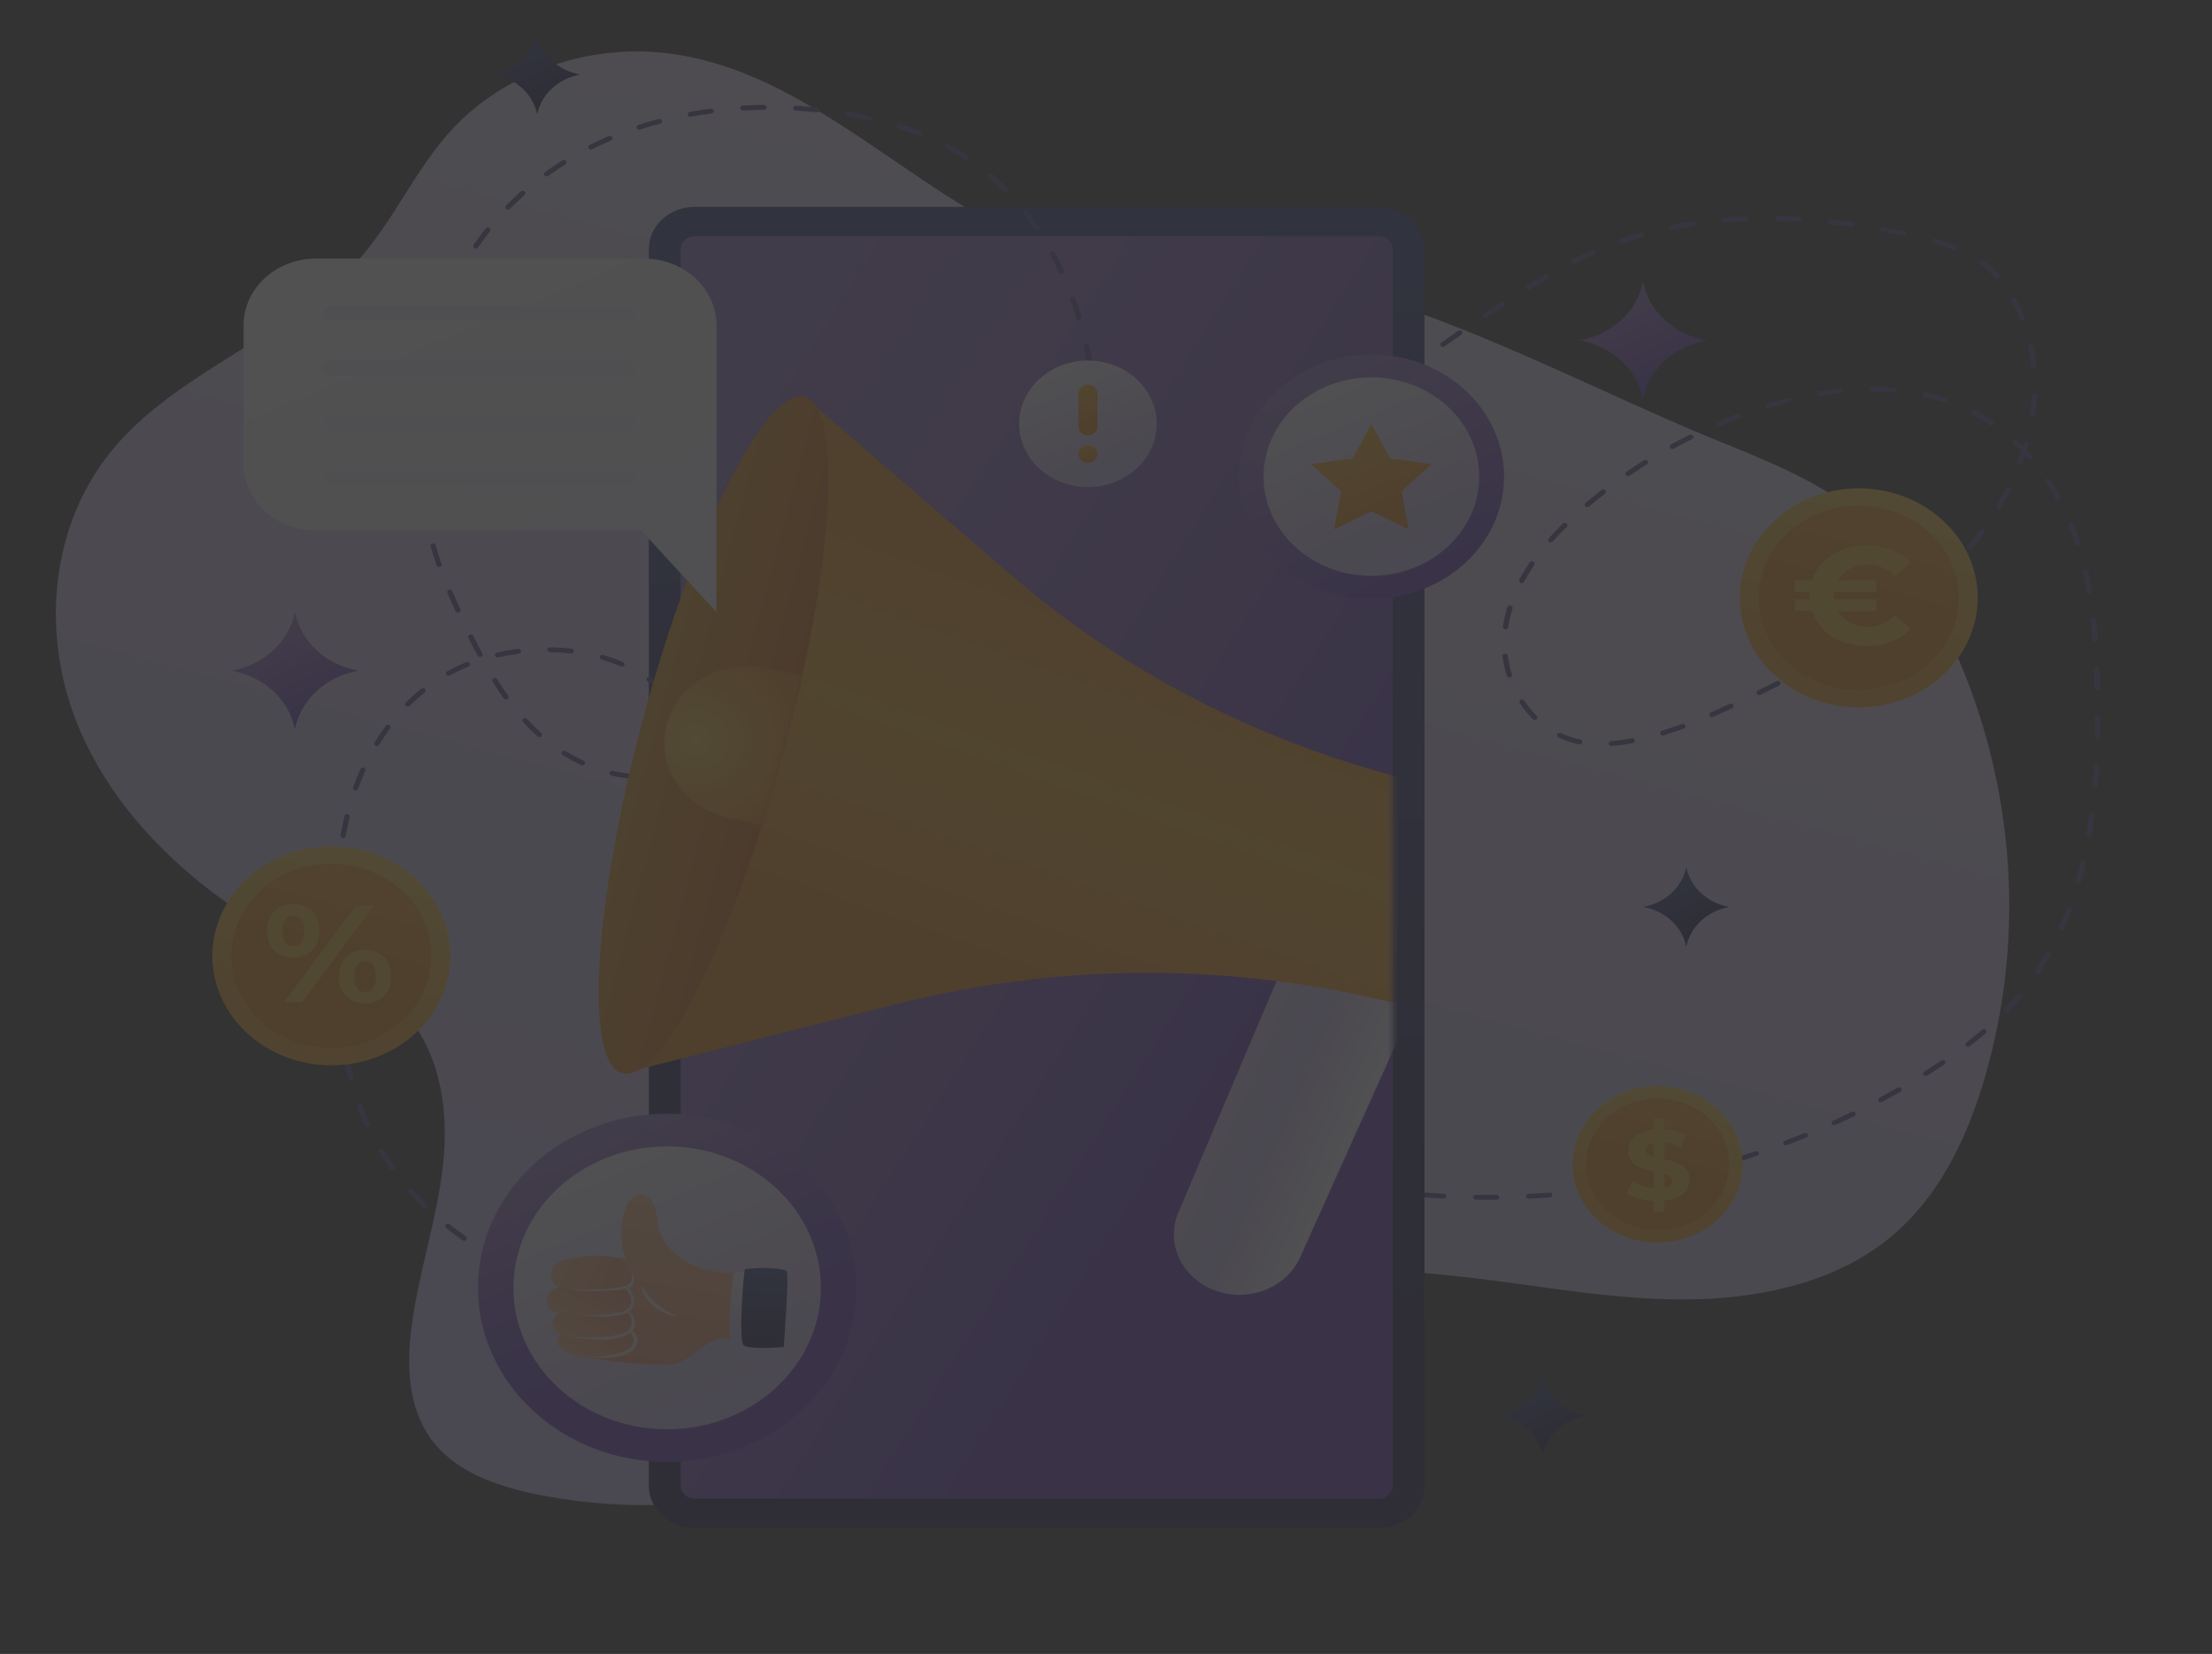 <svg width="412" height="308" viewBox="0 0 412 308" fill="none" xmlns="http://www.w3.org/2000/svg">
<rect x="0" y="0" width="412" height="308" fill="#333333" stroke="none"/>
<g opacity="0.15">
<path d="M122.669 9.755C108.404 8.5 93.631 13.979 84.302 23.987C77.511 31.274 73.653 40.528 67.121 48.014C54.725 62.219 34.044 68.643 21.686 82.877C8.94 97.559 7.406 118.876 15.028 136.309C22.65 153.742 38.353 167.454 56.236 176.526C62.507 179.707 69.23 182.486 74.132 187.289C81.932 194.934 83.66 206.36 82.525 216.795C81.392 227.229 77.823 237.335 76.566 247.758C75.674 255.15 76.172 263.231 81.152 269.087C85.731 274.472 93.234 276.96 100.5 278.393C122.252 282.683 145.624 279.628 165.218 269.935C181.067 262.093 194.352 250.174 210.787 243.432C230.508 235.344 253.049 235.428 274.459 238C287.569 239.575 300.627 242.03 313.849 241.982C327.071 241.934 340.8 239.108 350.949 231.312C360.684 223.835 366.111 212.615 369.475 201.366C377.703 173.86 375.186 143.742 362.485 117.718C358.555 109.665 353.574 101.871 346.447 95.962C339.073 89.849 329.816 86.075 320.729 82.4C292.437 70.959 261.087 52.81 229.96 50.023C220.764 49.199 211.429 50.478 202.377 48.415C188.478 45.249 176.606 36.721 165.309 29.055C152.563 20.407 138.954 11.188 122.669 9.755Z" fill="url(#paint0_linear_17887_30315)"/>
<path d="M277.049 223.419C276.31 223.419 275.573 223.414 274.836 223.403C274.563 223.399 274.346 223.193 274.35 222.942C274.354 222.691 274.587 222.491 274.851 222.495C276.16 222.514 277.47 222.514 278.785 222.501C279.019 222.484 279.282 222.699 279.285 222.95C279.288 223.201 279.07 223.407 278.797 223.409C278.214 223.416 277.63 223.419 277.049 223.419ZM284.711 223.231C284.45 223.231 284.232 223.043 284.219 222.801C284.204 222.551 284.412 222.337 284.686 222.324C285.996 222.26 287.305 222.179 288.613 222.082C288.882 222.068 289.123 222.249 289.144 222.498C289.165 222.748 288.963 222.968 288.692 222.987C287.375 223.085 286.058 223.165 284.738 223.231C284.728 223.231 284.72 223.231 284.711 223.231ZM268.924 223.207C268.916 223.207 268.906 223.207 268.897 223.206C267.578 223.137 266.26 223.051 264.945 222.948C264.674 222.927 264.472 222.707 264.495 222.458C264.518 222.208 264.764 222.027 265.028 222.043C266.335 222.144 267.644 222.231 268.953 222.3C269.226 222.314 269.433 222.528 269.418 222.778C269.402 223.021 269.184 223.207 268.924 223.207ZM294.541 222.443C294.296 222.443 294.082 222.274 294.053 222.043C294.02 221.795 294.213 221.569 294.483 221.538C295.785 221.393 297.085 221.231 298.384 221.054C298.65 221.017 298.904 221.188 298.943 221.437C298.984 221.685 298.797 221.915 298.528 221.952C297.222 222.131 295.913 222.294 294.6 222.439C294.582 222.442 294.561 222.443 294.541 222.443ZM259.097 222.372C259.076 222.372 259.055 222.371 259.034 222.369C257.724 222.214 256.416 222.043 255.111 221.854C254.842 221.815 254.658 221.583 254.7 221.335C254.743 221.087 255 220.921 255.265 220.957C256.56 221.144 257.858 221.316 259.158 221.468C259.428 221.5 259.62 221.727 259.586 221.977C259.554 222.204 259.342 222.372 259.097 222.372ZM304.295 221.047C304.063 221.047 303.856 220.895 303.811 220.678C303.76 220.432 303.936 220.194 304.203 220.147C305.493 219.922 306.777 219.68 308.06 219.423C308.331 219.368 308.589 219.524 308.647 219.77C308.705 220.015 308.537 220.257 308.27 220.31C306.98 220.569 305.686 220.813 304.387 221.04C304.356 221.044 304.325 221.047 304.295 221.047ZM313.925 219.051C313.704 219.051 313.505 218.917 313.448 218.712C313.379 218.469 313.537 218.221 313.8 218.159C315.069 217.853 316.334 217.533 317.594 217.197C317.859 217.126 318.13 217.265 318.206 217.506C318.281 217.748 318.131 218 317.869 218.07C316.601 218.407 315.327 218.73 314.049 219.037C314.007 219.047 313.966 219.051 313.925 219.051ZM323.386 216.466C323.179 216.466 322.987 216.347 322.917 216.156C322.831 215.918 322.97 215.661 323.229 215.581C324.472 215.198 325.711 214.801 326.944 214.388C327.202 214.303 327.483 214.424 327.577 214.66C327.671 214.896 327.539 215.156 327.282 215.242C326.041 215.658 324.795 216.058 323.542 216.444C323.49 216.459 323.438 216.466 323.386 216.466ZM332.635 213.298C332.442 213.298 332.257 213.192 332.178 213.017C332.076 212.784 332.196 212.519 332.447 212.424C333.66 211.965 334.867 211.491 336.066 211.001C336.314 210.901 336.607 211.001 336.717 211.232C336.828 211.462 336.715 211.73 336.466 211.831C335.258 212.325 334.044 212.802 332.823 213.265C332.762 213.288 332.697 213.298 332.635 213.298ZM341.628 209.557C341.447 209.557 341.272 209.463 341.186 209.304C341.066 209.079 341.165 208.807 341.41 208.696C342.586 208.162 343.755 207.612 344.914 207.047C345.156 206.932 345.454 207.015 345.581 207.236C345.709 207.458 345.617 207.733 345.377 207.85C344.208 208.42 343.032 208.973 341.849 209.511C341.776 209.542 341.701 209.557 341.628 209.557ZM350.319 205.252C350.15 205.252 349.985 205.172 349.893 205.027C349.755 204.811 349.835 204.532 350.071 204.406C351.203 203.797 352.325 203.174 353.439 202.535C353.671 202.405 353.976 202.468 354.119 202.68C354.263 202.893 354.192 203.173 353.961 203.306C352.84 203.948 351.708 204.578 350.567 205.189C350.49 205.233 350.404 205.252 350.319 205.252ZM358.659 200.395C358.502 200.395 358.347 200.326 358.251 200.197C358.098 199.989 358.156 199.707 358.381 199.566C359.461 198.886 360.533 198.19 361.59 197.477C361.808 197.328 362.118 197.371 362.28 197.574C362.441 197.776 362.393 198.061 362.174 198.209C361.107 198.928 360.027 199.63 358.938 200.315C358.853 200.369 358.756 200.395 358.659 200.395ZM366.55 194.944C366.409 194.944 366.269 194.889 366.171 194.781C365.997 194.588 366.025 194.303 366.235 194.141C367.259 193.353 368.25 192.551 369.179 191.758C369.378 191.586 369.691 191.596 369.876 191.781C370.062 191.965 370.051 192.252 369.851 192.423C368.91 193.227 367.905 194.039 366.866 194.838C366.776 194.91 366.662 194.944 366.55 194.944ZM373.666 188.661C373.549 188.661 373.432 188.622 373.338 188.546C373.134 188.379 373.116 188.092 373.297 187.905C373.882 187.3 374.453 186.682 375.007 186.051C375.273 185.748 375.536 185.441 375.793 185.133C375.96 184.934 376.27 184.897 376.485 185.049C376.702 185.203 376.742 185.487 376.576 185.686C376.313 186 376.046 186.312 375.775 186.62C375.21 187.264 374.629 187.891 374.034 188.507C373.936 188.61 373.802 188.661 373.666 188.661ZM379.536 181.38C379.447 181.38 379.358 181.359 379.277 181.313C379.045 181.182 378.972 180.903 379.114 180.687C379.784 179.684 380.433 178.629 381.044 177.556C381.172 177.334 381.472 177.25 381.711 177.364C381.952 177.481 382.046 177.755 381.92 177.978C381.298 179.069 380.637 180.141 379.957 181.163C379.863 181.302 379.702 181.38 379.536 181.38ZM383.978 173.283C383.915 173.283 383.852 173.272 383.79 173.249C383.539 173.154 383.418 172.889 383.522 172.656C384.009 171.568 384.475 170.433 384.908 169.283C384.998 169.047 385.278 168.921 385.537 169.002C385.794 169.085 385.931 169.344 385.842 169.581C385.402 170.746 384.93 171.897 384.436 173.002C384.356 173.178 384.172 173.283 383.978 173.283ZM387.097 164.669C387.056 164.669 387.013 164.665 386.971 164.654C386.707 164.59 386.55 164.341 386.62 164.099C386.947 162.959 387.256 161.777 387.537 160.588C387.595 160.342 387.861 160.189 388.123 160.24C388.391 160.293 388.559 160.534 388.501 160.779C388.218 161.983 387.906 163.179 387.575 164.332C387.515 164.535 387.316 164.669 387.097 164.669ZM389.101 155.777C389.076 155.777 389.05 155.775 389.024 155.772C388.756 155.733 388.571 155.501 388.613 155.253C388.812 154.079 388.994 152.872 389.153 151.669C389.185 151.421 389.438 151.243 389.703 151.273C389.972 151.303 390.166 151.529 390.133 151.779C389.973 152.992 389.789 154.209 389.589 155.393C389.55 155.618 389.34 155.777 389.101 155.777ZM390.223 146.752C390.209 146.752 390.197 146.752 390.184 146.751C389.913 146.732 389.709 146.514 389.73 146.264C389.83 145.06 389.912 143.855 389.98 142.649C389.994 142.399 390.196 142.206 390.497 142.218C390.77 142.231 390.979 142.445 390.965 142.695C390.898 143.908 390.815 145.122 390.714 146.333C390.694 146.572 390.477 146.752 390.223 146.752ZM300.106 138.92C299.851 138.92 299.635 138.739 299.616 138.502C299.594 138.252 299.797 138.033 300.068 138.013C301.283 137.924 302.54 137.754 303.911 137.491C304.172 137.439 304.439 137.597 304.494 137.843C304.55 138.088 304.379 138.329 304.111 138.38C302.7 138.65 301.403 138.826 300.146 138.919C300.133 138.92 300.119 138.92 300.106 138.92ZM294.217 138.608C294.182 138.608 294.146 138.604 294.11 138.597C293.908 138.556 293.705 138.51 293.503 138.462C292.394 138.196 291.312 137.815 290.288 137.328C290.046 137.213 289.95 136.939 290.076 136.716C290.201 136.493 290.499 136.406 290.741 136.521C291.701 136.977 292.714 137.335 293.752 137.584C293.942 137.629 294.134 137.672 294.324 137.711C294.591 137.766 294.758 138.008 294.699 138.253C294.647 138.463 294.443 138.608 294.217 138.608ZM390.677 137.679C390.674 137.679 390.671 137.679 390.667 137.679C390.396 137.675 390.178 137.468 390.183 137.217C390.208 136.006 390.221 134.797 390.222 133.592C390.222 133.341 390.443 133.138 390.715 133.138C390.988 133.138 391.209 133.341 391.209 133.593C391.208 134.804 391.195 136.018 391.17 137.234C391.166 137.481 390.944 137.679 390.677 137.679ZM309.722 136.955C309.515 136.955 309.322 136.835 309.253 136.644C309.167 136.406 309.309 136.149 309.566 136.07C310.757 135.707 311.996 135.291 313.248 134.834C313.501 134.742 313.788 134.856 313.889 135.089C313.99 135.322 313.866 135.586 313.613 135.678C312.342 136.142 311.085 136.564 309.877 136.932C309.825 136.948 309.773 136.955 309.722 136.955ZM285.852 134.065C285.719 134.065 285.586 134.015 285.489 133.918C284.599 133.024 283.785 132.022 283.075 130.94C282.933 130.725 283.008 130.446 283.241 130.317C283.474 130.188 283.778 130.256 283.92 130.47C284.597 131.501 285.371 132.455 286.217 133.305C286.4 133.49 286.387 133.777 286.187 133.947C286.091 134.026 285.972 134.065 285.852 134.065ZM318.859 133.532C318.674 133.532 318.497 133.436 318.413 133.271C318.297 133.045 318.402 132.773 318.648 132.667C319.834 132.152 321.012 131.62 322.183 131.076C322.425 130.961 322.723 131.052 322.847 131.277C322.969 131.501 322.871 131.773 322.628 131.886C321.45 132.433 320.263 132.97 319.071 133.488C319.002 133.518 318.93 133.532 318.859 133.532ZM327.664 129.427C327.487 129.427 327.316 129.339 327.228 129.186C327.1 128.964 327.193 128.689 327.434 128.572C328.594 128.008 329.754 127.436 330.91 126.858C331.149 126.74 331.449 126.819 331.58 127.04C331.71 127.261 331.621 127.536 331.383 127.656C330.223 128.237 329.06 128.809 327.896 129.375C327.822 129.41 327.743 129.427 327.664 129.427ZM390.652 128.596C390.385 128.596 390.165 128.399 390.159 128.151C390.133 126.944 390.098 125.735 390.052 124.526C390.042 124.275 390.255 124.065 390.528 124.056C390.797 124.037 391.029 124.244 391.039 124.494C391.086 125.708 391.12 126.921 391.146 128.133C391.151 128.384 390.934 128.591 390.662 128.596C390.659 128.596 390.655 128.596 390.652 128.596ZM281.135 126.177C280.921 126.177 280.724 126.048 280.661 125.85C280.286 124.667 280.016 123.445 279.857 122.22C279.825 121.971 280.018 121.745 280.29 121.715C280.555 121.683 280.806 121.864 280.838 122.113C280.99 123.289 281.249 124.461 281.61 125.596C281.686 125.837 281.536 126.089 281.273 126.159C281.227 126.172 281.18 126.177 281.135 126.177ZM336.316 125.053C336.146 125.053 335.98 124.971 335.888 124.825C335.752 124.607 335.834 124.33 336.071 124.205C337.209 123.602 338.341 122.989 339.466 122.366C339.695 122.237 340.002 122.305 340.143 122.521C340.283 122.735 340.209 123.015 339.975 123.145C338.845 123.771 337.707 124.387 336.563 124.993C336.485 125.033 336.4 125.053 336.316 125.053ZM344.735 120.311C344.575 120.311 344.417 120.238 344.322 120.105C344.173 119.896 344.236 119.614 344.465 119.477C345.563 118.815 346.65 118.139 347.722 117.449C347.946 117.306 348.253 117.354 348.41 117.56C348.566 117.766 348.512 118.049 348.289 118.192C347.207 118.888 346.113 119.569 345.006 120.237C344.923 120.287 344.829 120.311 344.735 120.311ZM390.243 119.522C389.986 119.522 389.77 119.339 389.751 119.1C389.66 117.895 389.55 116.693 389.419 115.494C389.392 115.244 389.589 115.022 389.86 114.996C390.11 114.975 390.374 115.152 390.4 115.402C390.534 116.611 390.643 117.823 390.736 119.036C390.755 119.286 390.55 119.503 390.278 119.521C390.266 119.521 390.254 119.522 390.243 119.522ZM280.412 117.186C280.388 117.186 280.365 117.185 280.341 117.182C280.072 117.146 279.884 116.915 279.922 116.667C280.111 115.464 280.397 114.25 280.772 113.059C280.848 112.818 281.118 112.676 281.384 112.749C281.646 112.819 281.797 113.071 281.721 113.311C281.358 114.462 281.082 115.635 280.9 116.796C280.864 117.023 280.653 117.186 280.412 117.186ZM352.77 115.039C352.623 115.039 352.477 114.979 352.38 114.864C352.212 114.666 352.25 114.381 352.466 114.227C353.506 113.48 354.533 112.714 355.515 111.949C355.723 111.788 356.035 111.811 356.211 112.002C356.387 112.194 356.361 112.48 356.153 112.643C355.16 113.416 354.123 114.191 353.073 114.944C352.983 115.008 352.876 115.039 352.77 115.039ZM389.15 110.498C388.912 110.498 388.703 110.339 388.663 110.116C388.454 108.912 388.214 107.717 387.95 106.565C387.894 106.319 388.065 106.078 388.332 106.028C388.595 105.978 388.859 106.133 388.917 106.378C389.184 107.544 389.427 108.753 389.638 109.971C389.681 110.219 389.497 110.452 389.229 110.492C389.202 110.496 389.175 110.498 389.15 110.498ZM360.225 109.093C360.095 109.093 359.967 109.047 359.87 108.955C359.682 108.775 359.687 108.487 359.882 108.313C360.831 107.465 361.755 106.599 362.628 105.736C362.815 105.553 363.127 105.543 363.326 105.713C363.526 105.884 363.537 106.171 363.351 106.355C362.466 107.229 361.529 108.108 360.568 108.965C360.472 109.05 360.348 109.093 360.225 109.093ZM283.417 108.577C283.343 108.577 283.268 108.562 283.196 108.529C282.952 108.416 282.853 108.144 282.975 107.92C283.552 106.857 284.215 105.781 284.943 104.721C285.09 104.509 285.396 104.446 285.624 104.58C285.854 104.714 285.923 104.994 285.777 105.206C285.066 106.241 284.42 107.29 283.857 108.326C283.772 108.485 283.598 108.577 283.417 108.577ZM366.849 102.369C366.742 102.369 366.634 102.337 366.544 102.273C366.329 102.118 366.292 101.832 366.46 101.635L366.855 101.168C367.514 100.388 368.163 99.569 368.785 98.735C368.939 98.527 369.246 98.475 369.471 98.618C369.697 98.759 369.753 99.042 369.599 99.249C368.966 100.098 368.305 100.931 367.635 101.726L367.237 102.196C367.14 102.309 366.995 102.369 366.849 102.369ZM386.978 101.645C386.766 101.645 386.569 101.518 386.506 101.321C386.303 100.699 386.088 100.079 385.862 99.462C385.672 98.941 385.471 98.422 385.261 97.906C385.165 97.67 385.295 97.409 385.549 97.321C385.808 97.233 386.089 97.352 386.185 97.587C386.399 98.113 386.604 98.641 386.798 99.171C387.028 99.797 387.246 100.427 387.452 101.059C387.531 101.3 387.383 101.552 387.121 101.625C387.073 101.639 387.024 101.645 386.978 101.645ZM288.836 101.007C288.726 101.007 288.614 100.974 288.524 100.905C288.312 100.746 288.282 100.46 288.455 100.265C289.267 99.352 290.15 98.424 291.076 97.51C291.262 97.326 291.576 97.316 291.773 97.487C291.973 97.659 291.984 97.945 291.797 98.129C290.885 99.029 290.016 99.941 289.218 100.839C289.121 100.95 288.979 101.007 288.836 101.007ZM372.291 94.802C372.211 94.802 372.13 94.784 372.055 94.746C371.815 94.627 371.727 94.35 371.858 94.13C372.48 93.081 373.073 91.998 373.617 90.912C373.73 90.683 374.027 90.585 374.271 90.689C374.519 90.794 374.626 91.064 374.513 91.292C373.959 92.397 373.357 93.498 372.723 94.565C372.634 94.716 372.466 94.802 372.291 94.802ZM295.651 94.446C295.518 94.446 295.385 94.396 295.288 94.299C295.103 94.114 295.116 93.826 295.317 93.657C296.288 92.837 297.291 92.025 298.297 91.244C298.504 91.082 298.817 91.106 298.992 91.298C299.168 91.489 299.141 91.776 298.932 91.938C297.937 92.712 296.945 93.515 295.985 94.326C295.89 94.406 295.77 94.446 295.651 94.446ZM383.346 93.211C383.166 93.211 382.994 93.121 382.906 92.963C382.313 91.885 381.673 90.828 381.005 89.82C380.863 89.605 380.936 89.327 381.168 89.196C381.401 89.064 381.705 89.132 381.848 89.347C382.53 90.376 383.182 91.455 383.787 92.553C383.911 92.776 383.813 93.05 383.57 93.163C383.497 93.196 383.421 93.211 383.346 93.211ZM303.256 88.662C303.106 88.662 302.956 88.598 302.86 88.478C302.697 88.277 302.744 87.992 302.962 87.842C304.013 87.123 305.102 86.411 306.195 85.726C306.419 85.586 306.727 85.638 306.88 85.845C307.033 86.053 306.976 86.335 306.75 86.476C305.668 87.155 304.591 87.86 303.549 88.572C303.462 88.633 303.358 88.662 303.256 88.662ZM376.26 86.497C376.208 86.497 376.155 86.49 376.102 86.474C375.844 86.393 375.705 86.136 375.793 85.898C376.016 85.295 376.226 84.684 376.423 84.073C375.977 83.608 375.522 83.156 375.061 82.722C374.871 82.543 374.875 82.255 375.071 82.08C375.265 81.906 375.578 81.909 375.769 82.088C376.096 82.398 376.421 82.716 376.742 83.04C376.8 82.843 376.856 82.647 376.912 82.451C376.98 82.208 377.246 82.058 377.513 82.125C377.778 82.187 377.936 82.435 377.867 82.678C377.758 83.068 377.641 83.46 377.52 83.851C377.824 84.176 378.121 84.505 378.414 84.841C378.585 85.036 378.551 85.322 378.339 85.479C378.126 85.635 377.816 85.605 377.645 85.41C377.493 85.237 377.339 85.063 377.184 84.892C377.038 85.327 376.885 85.761 376.727 86.191C376.658 86.378 376.466 86.497 376.26 86.497ZM311.469 83.629C311.302 83.629 311.138 83.55 311.045 83.406C310.905 83.191 310.983 82.912 311.217 82.784C312.347 82.166 313.508 81.561 314.67 80.984C314.906 80.865 315.209 80.947 315.339 81.167C315.468 81.388 315.379 81.663 315.139 81.783C313.989 82.355 312.84 82.954 311.722 83.564C311.643 83.609 311.555 83.629 311.469 83.629ZM320.201 79.4C320.014 79.4 319.837 79.303 319.753 79.136C319.639 78.908 319.746 78.639 319.994 78.533C321.189 78.025 322.412 77.532 323.631 77.07C323.884 76.975 324.172 77.085 324.275 77.317C324.379 77.549 324.259 77.814 324.006 77.91C322.801 78.367 321.591 78.855 320.407 79.358C320.341 79.387 320.27 79.4 320.201 79.4ZM370.963 79.27C370.86 79.27 370.758 79.241 370.669 79.18C369.622 78.465 368.529 77.804 367.419 77.216C367.182 77.091 367.101 76.814 367.237 76.596C367.373 76.377 367.675 76.303 367.911 76.429C369.054 77.034 370.18 77.714 371.257 78.451C371.476 78.6 371.522 78.884 371.359 79.085C371.263 79.206 371.113 79.27 370.963 79.27ZM378.535 77.673C378.513 77.673 378.49 77.672 378.468 77.669C378.198 77.636 378.009 77.407 378.045 77.158C378.221 75.964 378.342 74.76 378.405 73.581C378.418 73.331 378.659 73.135 378.922 73.15C379.194 73.162 379.403 73.376 379.391 73.626C379.326 74.831 379.203 76.06 379.022 77.281C378.99 77.508 378.778 77.673 378.535 77.673ZM254.587 77.213C254.482 77.213 254.377 77.183 254.287 77.12C254.07 76.968 254.028 76.683 254.194 76.483C254.977 75.54 255.829 74.589 256.726 73.655C256.908 73.466 257.221 73.449 257.423 73.616C257.627 73.782 257.647 74.069 257.466 74.257C256.585 75.175 255.747 76.111 254.978 77.036C254.882 77.152 254.736 77.213 254.587 77.213ZM329.364 76.035C329.157 76.035 328.965 75.915 328.895 75.725C328.809 75.487 328.949 75.23 329.207 75.151C330.475 74.763 331.755 74.405 333.009 74.088C333.277 74.023 333.543 74.163 333.617 74.406C333.689 74.647 333.534 74.898 333.271 74.964C332.031 75.277 330.77 75.629 329.518 76.013C329.468 76.028 329.416 76.035 329.364 76.035ZM362.298 74.99C362.241 74.99 362.186 74.982 362.13 74.963C360.932 74.564 359.678 74.22 358.402 73.937C358.138 73.878 357.974 73.633 358.038 73.389C358.101 73.145 358.357 72.994 358.633 73.053C359.943 73.343 361.233 73.698 362.466 74.108C362.722 74.193 362.855 74.453 362.763 74.689C362.689 74.876 362.5 74.99 362.298 74.99ZM338.914 73.766C338.681 73.766 338.472 73.612 338.429 73.392C338.381 73.145 338.558 72.909 338.827 72.864C340.149 72.643 341.474 72.463 342.765 72.329C343.029 72.294 343.28 72.478 343.312 72.728C343.342 72.977 343.148 73.202 342.877 73.231C341.608 73.363 340.305 73.54 339.003 73.757C338.973 73.763 338.943 73.766 338.914 73.766ZM352.675 73.082C352.659 73.082 352.645 73.082 352.63 73.08C351.366 72.976 350.054 72.924 348.73 72.923C348.459 72.922 348.238 72.718 348.238 72.468C348.238 72.217 348.459 72.014 348.731 72.014C350.083 72.015 351.425 72.07 352.717 72.175C352.989 72.198 353.189 72.418 353.165 72.667C353.143 72.903 352.928 73.082 352.675 73.082ZM261.219 70.498C261.087 70.498 260.957 70.451 260.86 70.357C260.673 70.175 260.682 69.887 260.88 69.715C261.802 68.911 262.793 68.087 263.827 67.266C264.032 67.103 264.343 67.121 264.524 67.313C264.701 67.503 264.679 67.79 264.472 67.953C263.45 68.765 262.469 69.58 261.558 70.374C261.462 70.457 261.34 70.498 261.219 70.498ZM378.783 68.612C378.531 68.612 378.316 68.435 378.293 68.198C378.175 67.001 377.993 65.806 377.75 64.648C377.699 64.402 377.874 64.163 378.141 64.116C378.405 64.071 378.667 64.228 378.719 64.475C378.968 65.664 379.155 66.889 379.275 68.117C379.299 68.367 379.099 68.587 378.828 68.61C378.813 68.612 378.798 68.612 378.783 68.612ZM268.735 64.617C268.589 64.617 268.443 64.557 268.345 64.442C268.177 64.244 268.216 63.959 268.432 63.804C269.472 63.058 270.525 62.325 271.584 61.6C271.801 61.45 272.11 61.491 272.275 61.693C272.438 61.894 272.391 62.179 272.173 62.329C271.12 63.05 270.073 63.78 269.036 64.521C268.948 64.585 268.842 64.617 268.735 64.617ZM376.657 59.77C376.456 59.77 376.267 59.655 376.193 59.471C375.854 58.615 375.471 57.763 375.055 56.939C374.926 56.686 374.793 56.432 374.658 56.181C374.537 55.956 374.636 55.684 374.88 55.571C375.123 55.46 375.421 55.55 375.542 55.776C375.682 56.034 375.817 56.293 375.95 56.554C376.38 57.402 376.773 58.278 377.122 59.158C377.216 59.394 377.084 59.654 376.827 59.74C376.771 59.76 376.713 59.77 376.657 59.77ZM276.663 59.205C276.51 59.205 276.359 59.14 276.263 59.017C276.103 58.813 276.153 58.529 276.375 58.383L279.581 56.26C279.801 56.114 280.11 56.16 280.269 56.365C280.428 56.569 280.377 56.853 280.155 56.999L276.951 59.12C276.865 59.178 276.764 59.205 276.663 59.205ZM284.72 53.957C284.563 53.957 284.408 53.887 284.312 53.758C284.159 53.55 284.217 53.268 284.443 53.127C285.536 52.444 286.637 51.772 287.751 51.119C287.978 50.984 288.286 51.045 288.432 51.257C288.578 51.468 288.511 51.749 288.281 51.884C287.177 52.532 286.083 53.199 284.999 53.878C284.913 53.932 284.816 53.957 284.72 53.957ZM371.925 51.846C371.781 51.846 371.64 51.789 371.543 51.68C370.699 50.734 369.784 49.893 368.826 49.181C368.614 49.023 368.581 48.738 368.753 48.543C368.925 48.348 369.235 48.318 369.447 48.475C370.457 49.226 371.419 50.11 372.306 51.104C372.478 51.298 372.447 51.585 372.238 51.744C372.147 51.812 372.036 51.846 371.925 51.846ZM293.101 49.163C292.927 49.163 292.759 49.079 292.669 48.928C292.537 48.708 292.623 48.432 292.862 48.311C294.053 47.707 295.24 47.142 296.393 46.632C296.64 46.524 296.934 46.618 297.052 46.844C297.17 47.071 297.068 47.342 296.822 47.45C295.686 47.953 294.514 48.51 293.339 49.106C293.264 49.145 293.182 49.163 293.101 49.163ZM364.032 46.553C363.969 46.553 363.904 46.542 363.842 46.517C362.754 46.098 361.553 45.707 360.168 45.323C359.908 45.251 359.76 44.998 359.839 44.758C359.918 44.517 360.189 44.381 360.454 44.454C361.871 44.847 363.104 45.248 364.223 45.68C364.474 45.777 364.593 46.043 364.487 46.274C364.408 46.448 364.226 46.553 364.032 46.553ZM302.057 45.363C301.856 45.363 301.668 45.25 301.594 45.068C301.498 44.832 301.628 44.571 301.884 44.483C303.111 44.062 304.378 43.666 305.649 43.306C305.914 43.232 306.187 43.366 306.266 43.606C306.347 43.846 306.201 44.099 305.94 44.174C304.686 44.529 303.438 44.92 302.229 45.334C302.172 45.354 302.114 45.363 302.057 45.363ZM354.584 43.96C354.547 43.96 354.509 43.956 354.471 43.948C353.196 43.672 351.915 43.414 350.627 43.174C350.36 43.124 350.188 42.884 350.241 42.639C350.296 42.393 350.552 42.239 350.824 42.284C352.12 42.526 353.411 42.786 354.697 43.064C354.962 43.121 355.127 43.366 355.064 43.61C355.011 43.819 354.809 43.96 354.584 43.96ZM311.522 42.812C311.295 42.812 311.09 42.668 311.041 42.455C310.982 42.21 311.151 41.968 311.418 41.915C312.702 41.656 314.015 41.425 315.321 41.227C315.586 41.182 315.844 41.354 315.888 41.602C315.932 41.849 315.75 42.083 315.481 42.123C314.192 42.318 312.896 42.546 311.628 42.801C311.593 42.809 311.557 42.812 311.522 42.812ZM344.895 42.233C344.87 42.233 344.845 42.231 344.821 42.228C343.52 42.048 342.208 41.887 340.924 41.75C340.653 41.721 340.459 41.495 340.49 41.246C340.521 40.998 340.775 40.815 341.038 40.848C342.334 40.985 343.656 41.147 344.969 41.33C345.238 41.368 345.424 41.599 345.384 41.847C345.345 42.071 345.135 42.233 344.895 42.233ZM321.273 41.443C321.02 41.443 320.805 41.266 320.782 41.029C320.759 40.78 320.958 40.559 321.23 40.536C322.528 40.428 323.861 40.345 325.191 40.291C325.485 40.266 325.695 40.474 325.705 40.724C325.718 40.975 325.507 41.187 325.235 41.198C323.92 41.253 322.602 41.334 321.317 41.441C321.303 41.443 321.288 41.443 321.273 41.443ZM335.081 41.276C335.071 41.276 335.061 41.276 335.052 41.275C333.741 41.204 332.42 41.156 331.125 41.133C330.852 41.128 330.636 40.921 330.641 40.67C330.647 40.419 330.842 40.229 331.145 40.225C332.452 40.248 333.786 40.296 335.11 40.368C335.382 40.383 335.59 40.598 335.574 40.848C335.558 41.089 335.34 41.276 335.081 41.276Z" fill="#50448C"/>
<path d="M256.803 284.526H129.377C124.671 284.526 120.855 281.015 120.855 276.684V46.369C120.855 42.038 124.671 38.528 129.377 38.528H256.803C261.51 38.528 265.325 42.038 265.325 46.369V276.683C265.325 281.015 261.51 284.526 256.803 284.526Z" fill="url(#paint1_linear_17887_30315)"/>
<path d="M129.378 279.075C127.945 279.075 126.778 278.002 126.778 276.683V46.37C126.778 45.051 127.945 43.978 129.378 43.978H256.803C258.236 43.978 259.402 45.051 259.402 46.37V276.684C259.402 278.003 258.236 279.076 256.803 279.076L129.378 279.075Z" fill="url(#paint2_linear_17887_30315)"/>
<path d="M94.867 235.817C94.794 235.817 94.719 235.802 94.648 235.77C93.468 235.231 92.29 234.643 91.147 234.021C90.912 233.893 90.835 233.615 90.974 233.399C91.113 233.185 91.416 233.113 91.65 233.239C92.772 233.851 93.928 234.428 95.087 234.956C95.331 235.068 95.432 235.34 95.31 235.564C95.224 235.724 95.049 235.817 94.867 235.817ZM86.472 231.062C86.369 231.062 86.266 231.033 86.177 230.971C85.119 230.244 84.075 229.472 83.073 228.677C82.867 228.512 82.844 228.226 83.022 228.036C83.2 227.846 83.512 227.825 83.718 227.988C84.702 228.77 85.728 229.529 86.767 230.244C86.985 230.394 87.031 230.679 86.867 230.879C86.771 230.999 86.622 231.062 86.472 231.062ZM79.124 225.016C78.992 225.016 78.861 224.968 78.763 224.873C77.858 223.985 76.975 223.057 76.141 222.116C75.97 221.921 76.001 221.636 76.212 221.477C76.424 221.319 76.735 221.349 76.907 221.541C77.728 222.468 78.594 223.379 79.484 224.252C79.671 224.434 79.661 224.722 79.462 224.893C79.366 224.975 79.245 225.016 79.124 225.016ZM73.03 217.885C72.869 217.885 72.711 217.813 72.616 217.679C71.89 216.655 71.197 215.6 70.558 214.543C70.426 214.324 70.511 214.047 70.749 213.925C70.989 213.802 71.288 213.882 71.421 214.1C72.049 215.139 72.729 216.176 73.442 217.182C73.591 217.393 73.527 217.674 73.299 217.811C73.215 217.862 73.122 217.885 73.03 217.885ZM68.397 209.879C68.204 209.879 68.022 209.774 67.942 209.6C67.687 209.043 67.443 208.481 67.21 207.913C66.972 207.336 66.746 206.756 66.531 206.172C66.444 205.935 66.583 205.677 66.84 205.596C67.099 205.519 67.379 205.643 67.466 205.88C67.677 206.453 67.898 207.024 68.132 207.591C68.362 208.147 68.601 208.7 68.851 209.247C68.957 209.478 68.838 209.744 68.588 209.841C68.525 209.867 68.461 209.879 68.397 209.879ZM65.372 201.244C65.149 201.244 64.947 201.104 64.893 200.895C64.596 199.747 64.322 198.544 64.079 197.317C64.03 197.071 64.207 196.834 64.476 196.788C64.745 196.751 65.001 196.907 65.05 197.153C65.29 198.365 65.561 199.553 65.853 200.686C65.916 200.93 65.752 201.174 65.487 201.232C65.448 201.241 65.41 201.244 65.372 201.244ZM63.699 192.297C63.452 192.297 63.239 192.127 63.209 191.896C63.062 190.739 62.931 189.517 62.819 188.266C62.797 188.016 62.999 187.796 63.271 187.776C63.55 187.758 63.781 187.941 63.804 188.191C63.914 189.432 64.045 190.643 64.19 191.792C64.221 192.04 64.027 192.266 63.757 192.296C63.738 192.297 63.719 192.297 63.699 192.297ZM62.942 183.243C62.679 183.243 62.461 183.054 62.449 182.809C62.389 181.596 62.343 180.382 62.303 179.171C62.295 178.921 62.51 178.711 62.782 178.703C63.042 178.701 63.282 178.892 63.29 179.143C63.329 180.35 63.376 181.558 63.435 182.768C63.448 183.017 63.237 183.231 62.965 183.241C62.958 183.243 62.95 183.243 62.942 183.243ZM62.674 174.164C62.404 174.164 62.184 173.963 62.181 173.714C62.174 173.108 62.171 172.5 62.171 171.892C62.171 171.285 62.174 170.678 62.182 170.071C62.184 169.822 62.411 169.574 62.68 169.623C62.953 169.625 63.172 169.831 63.169 170.082C63.162 170.685 63.158 171.288 63.158 171.892C63.158 172.496 63.161 173.101 63.168 173.705C63.171 173.956 62.952 174.161 62.679 174.164C62.679 174.164 62.676 174.164 62.674 174.164ZM62.866 165.084C62.857 165.084 62.847 165.084 62.838 165.083C62.566 165.068 62.358 164.855 62.373 164.605C62.449 163.354 62.547 162.129 62.666 160.964C62.691 160.715 62.935 160.535 63.203 160.554C63.474 160.578 63.673 160.799 63.649 161.049C63.531 162.204 63.434 163.417 63.358 164.655C63.344 164.897 63.126 165.084 62.866 165.084ZM63.909 156.056C63.883 156.056 63.856 156.054 63.828 156.05C63.56 156.009 63.377 155.775 63.422 155.528C63.641 154.308 63.895 153.1 64.177 151.937C64.236 151.694 64.502 151.543 64.766 151.593C65.033 151.648 65.2 151.891 65.14 152.136C64.863 153.281 64.612 154.472 64.396 155.676C64.356 155.898 64.146 156.056 63.909 156.056ZM66.22 147.235C66.169 147.235 66.118 147.227 66.065 147.212C65.807 147.133 65.665 146.876 65.751 146.638C66.168 145.477 66.635 144.321 67.14 143.201C67.245 142.969 67.533 142.859 67.786 142.956C68.038 143.052 68.157 143.318 68.052 143.55C67.556 144.649 67.098 145.783 66.689 146.923C66.62 147.114 66.428 147.235 66.22 147.235ZM117.904 145.048C117.89 145.048 117.877 145.048 117.863 145.048C116.55 144.949 115.214 144.741 113.892 144.432C113.627 144.37 113.468 144.123 113.535 143.879C113.602 143.636 113.87 143.487 114.136 143.552C115.404 143.849 116.685 144.047 117.943 144.142C118.214 144.162 118.417 144.382 118.395 144.632C118.373 144.869 118.157 145.048 117.904 145.048ZM123.791 144.718C123.57 144.718 123.369 144.581 123.313 144.374C123.247 144.131 123.407 143.884 123.672 143.823C124.39 143.657 124.972 143.427 125.452 143.122C125.892 142.842 126.273 142.481 126.584 142.048C126.734 141.839 127.04 141.781 127.268 141.92C127.495 142.059 127.557 142.341 127.407 142.55C127.026 143.078 126.558 143.522 126.014 143.868C125.435 144.236 124.747 144.511 123.912 144.703C123.872 144.713 123.831 144.718 123.791 144.718ZM108.483 142.525C108.409 142.525 108.333 142.51 108.262 142.477C107.089 141.935 105.925 141.308 104.803 140.613C104.576 140.473 104.517 140.191 104.669 139.983C104.821 139.775 105.128 139.719 105.354 139.859C106.442 140.532 107.571 141.14 108.706 141.665C108.95 141.778 109.048 142.05 108.925 142.274C108.837 142.434 108.664 142.525 108.483 142.525ZM70.186 138.932C70.103 138.932 70.02 138.913 69.943 138.874C69.706 138.75 69.622 138.473 69.756 138.254C70.417 137.178 71.127 136.13 71.867 135.138C72.021 134.93 72.329 134.878 72.553 135.021C72.778 135.162 72.835 135.445 72.68 135.652C71.957 136.622 71.263 137.648 70.616 138.702C70.525 138.849 70.359 138.932 70.186 138.932ZM127.995 137.495C127.752 137.495 127.539 137.329 127.507 137.1C127.341 135.942 127.011 134.803 126.526 133.715C126.423 133.482 126.543 133.217 126.796 133.122C127.047 133.027 127.336 133.138 127.44 133.369C127.957 134.529 128.308 135.745 128.486 136.981C128.522 137.23 128.331 137.458 128.061 137.49C128.039 137.493 128.017 137.495 127.995 137.495ZM100.475 137.269C100.352 137.269 100.228 137.227 100.133 137.142C99.826 136.871 99.526 136.596 99.232 136.316C98.611 135.726 97.996 135.1 97.402 134.457C97.225 134.265 97.251 133.979 97.459 133.816C97.668 133.654 97.978 133.678 98.155 133.869C98.735 134.498 99.336 135.108 99.942 135.685C100.227 135.956 100.519 136.223 100.817 136.487C101.013 136.66 101.019 136.948 100.83 137.129C100.734 137.222 100.604 137.269 100.475 137.269ZM75.957 131.587C75.836 131.587 75.717 131.547 75.622 131.467C75.422 131.296 75.41 131.009 75.594 130.824C76.51 129.913 77.473 129.05 78.46 128.258C78.664 128.091 78.978 128.111 79.156 128.301C79.336 128.49 79.314 128.777 79.109 128.941C78.149 129.713 77.21 130.554 76.319 131.441C76.222 131.538 76.089 131.587 75.957 131.587ZM94.236 130.255C94.076 130.255 93.919 130.183 93.825 130.051C93.125 129.079 92.423 128.03 91.737 126.935C91.6 126.718 91.681 126.44 91.918 126.315C92.155 126.189 92.456 126.265 92.593 126.482C93.268 127.561 93.96 128.593 94.649 129.55C94.799 129.759 94.737 130.041 94.51 130.179C94.424 130.23 94.33 130.255 94.236 130.255ZM123.817 129.426C123.681 129.426 123.547 129.375 123.449 129.275C122.62 128.426 121.667 127.617 120.615 126.872C120.399 126.719 120.36 126.435 120.525 126.236C120.691 126.037 121 125.999 121.217 126.153C122.315 126.93 123.313 127.777 124.183 128.668C124.366 128.854 124.348 129.141 124.145 129.309C124.053 129.387 123.934 129.426 123.817 129.426ZM83.561 125.845C83.393 125.845 83.229 125.767 83.137 125.624C82.997 125.41 83.072 125.131 83.306 125.001C83.816 124.72 84.334 124.451 84.862 124.195C85.51 123.88 86.183 123.581 86.865 123.304C87.117 123.203 87.407 123.306 87.516 123.535C87.626 123.764 87.513 124.033 87.265 124.135C86.604 124.403 85.951 124.694 85.323 124.999C84.811 125.247 84.309 125.507 83.816 125.78C83.735 125.824 83.647 125.845 83.561 125.845ZM115.851 124.162C115.782 124.162 115.711 124.148 115.644 124.119C114.486 123.624 113.268 123.188 112.024 122.825C111.764 122.749 111.62 122.493 111.703 122.255C111.785 122.016 112.061 121.882 112.323 121.959C113.606 122.334 114.864 122.784 116.06 123.296C116.308 123.402 116.415 123.671 116.299 123.899C116.215 124.065 116.037 124.162 115.851 124.162ZM92.666 122.424C92.444 122.424 92.242 122.285 92.187 122.078C92.122 121.835 92.284 121.589 92.548 121.53C93.826 121.241 95.149 121.012 96.478 120.848C96.748 120.813 96.996 120.989 97.033 121.237C97.069 121.486 96.879 121.714 96.609 121.748C95.315 121.907 94.027 122.13 92.783 122.411C92.744 122.421 92.704 122.424 92.666 122.424ZM89.393 122.346C89.21 122.346 89.036 122.253 88.95 122.093C88.368 121.002 87.805 119.901 87.255 118.798C87.141 118.57 87.25 118.3 87.499 118.195C87.746 118.089 88.039 118.192 88.153 118.419C88.699 119.515 89.258 120.609 89.836 121.691C89.957 121.917 89.856 122.188 89.611 122.299C89.54 122.331 89.466 122.346 89.393 122.346ZM106.39 121.694C106.371 121.694 106.353 121.693 106.334 121.691L106.169 121.674C104.93 121.545 103.676 121.47 102.443 121.449C102.171 121.444 101.954 121.237 101.959 120.987C101.964 120.736 102.162 120.514 102.461 120.541C103.725 120.562 105.01 120.64 106.281 120.772L106.445 120.79C106.716 120.819 106.91 121.044 106.88 121.293C106.851 121.523 106.638 121.694 106.39 121.694ZM85.301 114.081C85.11 114.081 84.928 113.978 84.848 113.805C84.328 112.69 83.819 111.567 83.331 110.438C83.23 110.204 83.355 109.941 83.607 109.848C83.859 109.756 84.147 109.869 84.248 110.102C84.732 111.224 85.238 112.339 85.754 113.448C85.862 113.678 85.746 113.945 85.496 114.044C85.433 114.068 85.367 114.081 85.301 114.081ZM81.777 105.599C81.568 105.599 81.374 105.476 81.307 105.283C80.889 104.08 80.52 102.896 80.213 101.763C80.146 101.52 80.307 101.274 80.571 101.213C80.838 101.152 81.104 101.299 81.169 101.542C81.472 102.657 81.834 103.822 82.247 105.006C82.33 105.245 82.187 105.501 81.927 105.577C81.878 105.592 81.826 105.599 81.777 105.599ZM79.601 96.754C79.355 96.754 79.141 96.585 79.112 96.353C78.952 95.114 78.86 93.88 78.839 92.684C78.835 92.433 79.052 92.227 79.325 92.222C79.602 92.181 79.822 92.419 79.826 92.669C79.846 93.834 79.935 95.037 80.092 96.245C80.125 96.494 79.931 96.72 79.661 96.75C79.641 96.753 79.621 96.754 79.601 96.754Z" fill="#50448C"/>
<mask id="mask0_17887_30315" style="mask-type:luminance" maskUnits="userSpaceOnUse" x="66" y="20" width="194" height="273">
<path d="M80.345 274.598L66.778 24.209C119.312 10.702 256.802 43.978 256.802 43.978C258.235 43.978 259.401 45.051 259.401 46.37V276.683C259.401 278.002 258.235 279.075 256.802 279.075C256.803 279.075 155.365 312.458 80.345 274.598Z" fill="white"/>
</mask>
<g mask="url(#mask0_17887_30315)">
<path d="M237.768 182.693L219.488 225.8C216.808 232.119 220.779 239.165 227.937 240.791C233.8 242.123 239.841 239.311 242.148 234.175L263.104 187.526C263.104 187.526 244.405 175.487 237.768 182.693Z" fill="url(#paint3_linear_17887_30315)"/>
<path d="M149.796 73.9L188.463 107.199C210.437 126.121 237.317 139.542 266.537 146.178L273.758 147.818C276.628 161.85 272.742 176.337 263.104 187.528L255.883 185.888C226.664 179.252 196.084 179.621 167.065 186.962L115.998 199.88L149.796 73.9Z" fill="url(#paint4_linear_17887_30315)"/>
<path d="M119.77 133.908C110.438 168.696 108.75 198.233 116 199.879C123.25 201.526 136.693 174.659 146.026 139.871C155.359 105.083 157.047 75.547 149.797 73.9C142.546 72.254 129.103 99.12 119.77 133.908Z" fill="url(#paint5_linear_17887_30315)"/>
<mask id="mask1_17887_30315" style="mask-type:luminance" maskUnits="userSpaceOnUse" x="111" y="73" width="44" height="127">
<path d="M146.027 139.854C155.358 105.065 157.044 75.528 149.794 73.881C142.543 72.235 129.101 99.103 119.77 133.892C110.439 168.682 108.753 198.219 116.003 199.865C123.254 201.512 136.696 174.644 146.027 139.854Z" fill="white"/>
</mask>
<g mask="url(#mask1_17887_30315)">
<path d="M135.57 152.269L142.812 153.914C151.17 155.813 159.617 151.118 161.68 143.427C163.744 135.736 158.641 127.964 150.283 126.066L143.041 124.421C134.682 122.523 126.235 127.218 124.172 134.908C122.109 142.598 127.212 150.371 135.57 152.269Z" fill="url(#paint6_radial_17887_30315)"/>
</g>
</g>
<path d="M204.083 77.504C203.822 77.504 203.604 77.315 203.591 77.072C203.526 75.871 203.431 74.658 203.31 73.467C203.286 73.217 203.485 72.996 203.757 72.973C204.022 72.948 204.268 73.133 204.294 73.383C204.415 74.587 204.511 75.813 204.576 77.028C204.591 77.278 204.381 77.491 204.108 77.504C204.1 77.504 204.091 77.504 204.083 77.504ZM203.063 68.472C202.825 68.472 202.614 68.313 202.576 68.09C202.37 66.89 202.133 65.695 201.873 64.536C201.818 64.29 201.991 64.05 202.257 63.999C202.511 63.952 202.785 64.106 202.84 64.352C203.103 65.525 203.342 66.734 203.552 67.947C203.595 68.195 203.412 68.428 203.142 68.467C203.115 68.471 203.088 68.472 203.063 68.472ZM82.209 60.337C82.171 60.337 82.133 60.333 82.096 60.325C81.831 60.268 81.665 60.024 81.727 59.78C81.794 59.514 81.865 59.248 81.938 58.984C82.005 58.741 82.273 58.593 82.538 58.656C82.803 58.718 82.962 58.965 82.895 59.209C82.824 59.467 82.754 59.725 82.688 59.985C82.636 60.195 82.433 60.337 82.209 60.337ZM200.962 59.6C200.747 59.6 200.548 59.468 200.487 59.269C200.134 58.107 199.746 56.945 199.335 55.817C199.248 55.579 199.387 55.322 199.646 55.242C199.905 55.163 200.184 55.29 200.271 55.528C200.687 56.671 201.079 57.847 201.438 59.023C201.512 59.265 201.359 59.516 201.095 59.583C201.051 59.595 201.006 59.6 200.962 59.6ZM84.224 54.364C84.164 54.364 84.104 54.355 84.046 54.334C83.792 54.243 83.666 53.979 83.764 53.746C84.24 52.619 84.774 51.487 85.352 50.382C85.47 50.156 85.764 50.06 86.01 50.169C86.256 50.278 86.36 50.549 86.241 50.775C85.675 51.858 85.151 52.968 84.684 54.074C84.608 54.254 84.422 54.364 84.224 54.364ZM197.698 51.031C197.507 51.031 197.325 50.928 197.244 50.756C196.729 49.646 196.175 48.544 195.601 47.482C195.478 47.258 195.578 46.986 195.822 46.874C196.068 46.761 196.363 46.854 196.483 47.077C197.068 48.155 197.629 49.273 198.152 50.399C198.259 50.63 198.144 50.897 197.893 50.996C197.829 51.019 197.764 51.031 197.698 51.031ZM88.658 46.264C88.568 46.264 88.477 46.242 88.396 46.195C88.165 46.062 88.095 45.781 88.24 45.569C88.939 44.544 89.692 43.523 90.477 42.537C90.638 42.334 90.947 42.291 91.167 42.438C91.387 42.587 91.435 42.871 91.274 43.073C90.503 44.043 89.763 45.044 89.077 46.053C88.983 46.19 88.823 46.264 88.658 46.264ZM193.15 42.975C192.986 42.975 192.825 42.9 192.732 42.762C192.037 41.739 191.302 40.734 190.545 39.776C190.385 39.573 190.435 39.288 190.655 39.141C190.876 38.993 191.184 39.04 191.345 39.242C192.114 40.218 192.863 41.24 193.569 42.281C193.713 42.494 193.643 42.775 193.412 42.907C193.33 42.953 193.24 42.975 193.15 42.975ZM94.617 39.038C94.499 39.038 94.38 39 94.287 38.921C94.084 38.752 94.068 38.466 94.252 38.279C95.135 37.382 96.067 36.497 97.024 35.649C97.22 35.475 97.533 35.481 97.722 35.661C97.911 35.842 97.906 36.129 97.709 36.303C96.769 37.137 95.852 38.007 94.984 38.89C94.886 38.988 94.752 39.038 94.617 39.038ZM187.206 35.741C187.072 35.741 186.939 35.691 186.841 35.593C185.957 34.704 185.031 33.847 184.089 33.043C183.889 32.872 183.878 32.585 184.063 32.402C184.247 32.217 184.56 32.206 184.761 32.377C185.722 33.197 186.667 34.074 187.569 34.98C187.754 35.166 187.74 35.453 187.538 35.622C187.444 35.701 187.324 35.741 187.206 35.741ZM101.83 32.85C101.683 32.85 101.539 32.791 101.442 32.677C101.273 32.48 101.309 32.194 101.523 32.039C102.56 31.288 103.64 30.559 104.732 29.869C104.958 29.729 105.264 29.78 105.418 29.988C105.572 30.195 105.515 30.477 105.29 30.619C104.215 31.296 103.153 32.014 102.135 32.752C102.044 32.818 101.936 32.85 101.83 32.85ZM179.843 29.727C179.745 29.727 179.644 29.7 179.557 29.642C178.499 28.948 177.397 28.293 176.283 27.692C176.048 27.565 175.969 27.287 176.106 27.071C176.244 26.854 176.545 26.782 176.782 26.908C177.921 27.522 179.049 28.195 180.131 28.903C180.353 29.048 180.404 29.332 180.246 29.536C180.149 29.66 179.998 29.727 179.843 29.727ZM110.058 27.849C109.883 27.849 109.713 27.764 109.623 27.613C109.493 27.393 109.581 27.117 109.82 26.996C110.229 26.79 110.64 26.59 111.055 26.393C111.82 26.03 112.594 25.681 113.374 25.348C113.623 25.242 113.915 25.341 114.03 25.569C114.144 25.796 114.037 26.065 113.79 26.172C113.022 26.5 112.261 26.843 111.507 27.2C111.1 27.392 110.696 27.591 110.293 27.793C110.218 27.831 110.138 27.849 110.058 27.849ZM171.241 25.311C171.176 25.311 171.111 25.3 171.048 25.275C169.877 24.816 168.648 24.382 167.395 23.987C167.138 23.905 167 23.648 167.088 23.41C167.177 23.173 167.457 23.049 167.715 23.128C168.991 23.53 170.242 23.972 171.436 24.44C171.686 24.538 171.803 24.805 171.696 25.035C171.615 25.208 171.433 25.311 171.241 25.311ZM119.062 24.153C118.858 24.153 118.669 24.038 118.597 23.852C118.506 23.616 118.639 23.356 118.896 23.271C120.133 22.866 121.406 22.488 122.681 22.148C122.944 22.077 123.217 22.217 123.293 22.458C123.369 22.698 123.217 22.951 122.956 23.02C121.7 23.355 120.446 23.727 119.227 24.127C119.173 24.144 119.117 24.153 119.062 24.153ZM161.869 22.494C161.831 22.494 161.791 22.49 161.753 22.481C160.517 22.206 159.226 21.952 157.916 21.725C157.649 21.678 157.472 21.44 157.524 21.194C157.574 20.948 157.829 20.786 158.1 20.833C159.425 21.062 160.732 21.32 161.986 21.599C162.251 21.658 162.413 21.904 162.349 22.148C162.294 22.354 162.092 22.494 161.869 22.494ZM128.572 21.746C128.341 21.746 128.136 21.598 128.088 21.381C128.035 21.135 128.209 20.896 128.476 20.847C129.764 20.611 131.082 20.404 132.394 20.231C132.664 20.193 132.914 20.369 132.953 20.616C132.991 20.864 132.804 21.095 132.534 21.131C131.239 21.3 129.939 21.505 128.67 21.737C128.636 21.744 128.603 21.746 128.572 21.746ZM152.153 20.919C152.135 20.919 152.116 20.918 152.097 20.916C150.799 20.78 149.483 20.672 148.188 20.596C147.916 20.579 147.71 20.364 147.727 20.113C147.745 19.863 147.973 19.679 148.251 19.689C149.562 19.766 150.893 19.876 152.208 20.013C152.478 20.042 152.673 20.267 152.642 20.516C152.614 20.747 152.401 20.919 152.153 20.919ZM138.354 20.582C138.095 20.582 137.878 20.397 137.861 20.156C137.844 19.906 138.051 19.69 138.323 19.675C139.635 19.599 140.971 19.555 142.295 19.542C142.55 19.554 142.79 19.74 142.793 19.992C142.796 20.242 142.578 20.448 142.304 20.45C140.998 20.464 139.68 20.508 138.383 20.582C138.374 20.582 138.365 20.582 138.354 20.582Z" fill="#50448C"/>
<path d="M255.423 111.501C269.076 111.501 280.145 101.317 280.145 88.754C280.145 76.192 269.076 66.008 255.423 66.008C241.77 66.008 230.701 76.192 230.701 88.754C230.701 101.317 241.77 111.501 255.423 111.501Z" fill="url(#paint7_linear_17887_30315)"/>
<path d="M255.423 107.237C266.517 107.237 275.51 98.962 275.51 88.755C275.51 78.547 266.517 70.272 255.423 70.272C244.329 70.272 235.336 78.547 235.336 88.755C235.336 98.962 244.329 107.237 255.423 107.237Z" fill="url(#paint8_linear_17887_30315)"/>
<path d="M255.423 78.916L258.897 85.394L266.666 86.432L261.044 91.474L262.371 98.592L255.423 95.231L248.474 98.592L249.802 91.474L244.18 86.432L251.949 85.394L255.423 78.916Z" fill="url(#paint9_linear_17887_30315)"/>
<path d="M202.631 90.705C209.707 90.705 215.443 85.427 215.443 78.917C215.443 72.407 209.707 67.129 202.631 67.129C195.556 67.129 189.82 72.407 189.82 78.917C189.82 85.427 195.556 90.705 202.631 90.705Z" fill="url(#paint10_linear_17887_30315)"/>
<path d="M202.631 81.072C201.651 81.072 200.857 80.341 200.857 79.44V73.265C200.857 72.363 201.652 71.632 202.631 71.632C203.611 71.632 204.405 72.364 204.405 73.265V79.44C204.405 80.342 203.611 81.072 202.631 81.072Z" fill="url(#paint11_linear_17887_30315)"/>
<path d="M204.405 84.568C204.405 85.47 203.611 86.201 202.631 86.201C201.651 86.201 200.857 85.469 200.857 84.568C200.857 83.667 201.652 82.936 202.631 82.936C203.611 82.936 204.405 83.666 204.405 84.568Z" fill="url(#paint12_linear_17887_30315)"/>
<path d="M308.735 231.398C317.485 231.398 324.578 224.871 324.578 216.821C324.578 208.77 317.485 202.243 308.735 202.243C299.985 202.243 292.892 208.77 292.892 216.821C292.892 224.871 299.985 231.398 308.735 231.398Z" fill="url(#paint13_linear_17887_30315)"/>
<path d="M308.735 229.078C316.092 229.078 322.057 223.59 322.057 216.821C322.057 210.051 316.092 204.563 308.735 204.563C301.378 204.563 295.413 210.051 295.413 216.821C295.413 223.59 301.378 229.078 308.735 229.078Z" fill="url(#paint14_linear_17887_30315)"/>
<path d="M310.009 223.604V225.676H307.998V223.658C306.007 223.548 304.096 222.975 302.991 222.179L304.096 219.922C305.102 220.607 306.549 221.106 307.998 221.235V218.145C305.766 217.646 303.272 216.961 303.272 214.315C303.272 212.354 304.82 210.67 307.998 210.337V208.283H310.009V210.3C311.516 210.411 312.985 210.781 314.09 211.428L313.086 213.704C312.061 213.168 311.014 212.854 310.01 212.742V215.888C312.241 216.368 314.695 217.053 314.695 219.662C314.694 221.587 313.165 223.252 310.009 223.604ZM307.998 215.426V212.798C306.933 213.019 306.509 213.556 306.509 214.168C306.509 214.815 307.112 215.167 307.998 215.426ZM311.457 219.884C311.457 219.237 310.873 218.885 310.009 218.608V221.162C311.013 220.958 311.457 220.478 311.457 219.884Z" fill="#FFC431"/>
<path d="M346.205 131.717C358.441 131.717 368.361 122.59 368.361 111.331C368.361 100.072 358.441 90.945 346.205 90.945C333.969 90.945 324.049 100.072 324.049 111.331C324.049 122.59 333.969 131.717 346.205 131.717Z" fill="url(#paint15_linear_17887_30315)"/>
<path d="M346.205 128.472C356.493 128.472 364.834 120.798 364.834 111.332C364.834 101.865 356.493 94.191 346.205 94.191C335.916 94.191 327.576 101.865 327.576 111.332C327.576 120.798 335.916 128.472 346.205 128.472Z" fill="url(#paint16_linear_17887_30315)"/>
<path d="M352.899 114.58L355.795 117.065C353.939 119.161 351.128 120.299 347.697 120.299C342.719 120.299 338.781 117.711 337.488 113.805H334.31V111.631H337.066C337.038 111.399 337.038 111.165 337.038 110.933C337.038 110.7 337.038 110.467 337.066 110.233H334.31V108.06H337.488C338.781 104.152 342.719 101.564 347.697 101.564C351.128 101.564 353.939 102.703 355.795 104.773L352.899 107.258C351.549 105.86 349.889 105.136 347.921 105.136C345.418 105.136 343.393 106.249 342.352 108.06H349.468V110.233H341.649C341.622 110.467 341.622 110.699 341.622 110.933C341.622 111.165 341.622 111.399 341.649 111.631H349.468V113.805H342.352C343.393 115.616 345.417 116.729 347.921 116.729C349.889 116.729 351.549 116.004 352.899 114.58Z" fill="#FFC431"/>
<path d="M61.716 198.382C73.952 198.382 83.872 189.255 83.872 177.996C83.872 166.737 73.952 157.61 61.716 157.61C49.48 157.61 39.56 166.737 39.56 177.996C39.56 189.255 49.48 198.382 61.716 198.382Z" fill="url(#paint17_linear_17887_30315)"/>
<path d="M61.716 195.137C72.004 195.137 80.345 187.463 80.345 177.997C80.345 168.53 72.004 160.856 61.716 160.856C51.428 160.856 43.087 168.53 43.087 177.997C43.087 187.463 51.428 195.137 61.716 195.137Z" fill="url(#paint18_linear_17887_30315)"/>
<path d="M49.737 173.328C49.737 170.275 51.761 168.334 54.63 168.334C57.498 168.334 59.495 170.249 59.495 173.328C59.495 176.408 57.499 178.322 54.63 178.322C51.761 178.322 49.737 176.382 49.737 173.328ZM56.682 173.328C56.682 171.387 55.867 170.456 54.63 170.456C53.42 170.456 52.577 171.414 52.577 173.328C52.577 175.243 53.42 176.2 54.63 176.2C55.867 176.2 56.682 175.268 56.682 173.328ZM66.356 168.54H69.704L56.262 186.654H52.914L66.356 168.54ZM63.123 181.867C63.123 178.814 65.148 176.873 67.988 176.873C70.857 176.873 72.882 178.814 72.882 181.867C72.882 184.92 70.857 186.861 67.988 186.861C65.147 186.861 63.123 184.92 63.123 181.867ZM70.041 181.867C70.041 179.952 69.225 178.995 67.987 178.995C66.778 178.995 65.935 179.926 65.935 181.867C65.935 183.808 66.778 184.739 67.987 184.739C69.225 184.739 70.041 183.781 70.041 181.867Z" fill="#FFC431"/>
<path d="M306.026 52.488C307.143 58.027 311.852 62.36 317.872 63.387C311.852 64.415 307.143 68.748 306.026 74.287C304.91 68.748 300.2 64.415 294.18 63.387C300.2 62.36 304.91 58.027 306.026 52.488Z" fill="url(#paint19_linear_17887_30315)"/>
<path d="M54.933 113.995C56.05 119.534 60.759 123.867 66.779 124.895C60.759 125.922 56.05 130.256 54.933 135.794C53.817 130.256 49.107 125.922 43.087 124.895C49.107 123.868 53.817 119.535 54.933 113.995Z" fill="url(#paint20_linear_17887_30315)"/>
<path d="M287.356 256.188C288.115 259.956 291.319 262.904 295.414 263.603C291.319 264.301 288.115 267.25 287.356 271.017C286.597 267.25 283.392 264.301 279.298 263.603C283.392 262.904 286.597 259.957 287.356 256.188Z" fill="url(#paint21_linear_17887_30315)"/>
<path d="M100.056 6.472C100.815 10.24 104.019 13.188 108.114 13.887C104.019 14.585 100.815 17.534 100.056 21.301C99.296 17.534 96.092 14.585 91.997 13.887C96.092 13.189 99.296 10.241 100.056 6.472Z" fill="url(#paint22_linear_17887_30315)"/>
<path d="M314.084 161.475C314.844 165.243 318.048 168.191 322.143 168.89C318.048 169.588 314.844 172.536 314.084 176.304C313.325 172.536 310.121 169.588 306.026 168.89C310.121 168.191 313.325 165.243 314.084 161.475Z" fill="url(#paint23_linear_17887_30315)"/>
<path d="M133.446 113.995L119.434 98.8H58.88C51.418 98.8 45.367 93.234 45.367 86.368V60.582C45.367 53.716 51.417 48.149 58.88 48.149H119.934C127.397 48.149 133.446 53.715 133.446 60.582V113.995Z" fill="url(#paint24_linear_17887_30315)"/>
<path d="M117.099 59.642H61.716C60.898 59.642 60.235 59.032 60.235 58.279C60.235 57.526 60.898 56.917 61.716 56.917H117.099C117.917 56.917 118.58 57.526 118.58 58.279C118.58 59.032 117.917 59.642 117.099 59.642Z" fill="#F0EBFF"/>
<path d="M117.099 69.926H61.716C60.898 69.926 60.235 69.316 60.235 68.563C60.235 67.81 60.898 67.201 61.716 67.201H117.099C117.917 67.201 118.58 67.81 118.58 68.563C118.58 69.316 117.917 69.926 117.099 69.926Z" fill="#F0EBFF"/>
<path d="M117.099 80.209H61.716C60.898 80.209 60.235 79.6 60.235 78.847C60.235 78.094 60.898 77.484 61.716 77.484H117.099C117.917 77.484 118.58 78.094 118.58 78.847C118.58 79.6 117.917 80.209 117.099 80.209Z" fill="#F0EBFF"/>
<path d="M117.099 90.493H61.716C60.898 90.493 60.235 89.884 60.235 89.131C60.235 88.378 60.898 87.769 61.716 87.769H117.099C117.917 87.769 118.58 88.378 118.58 89.131C118.58 89.883 117.917 90.493 117.099 90.493Z" fill="#F0EBFF"/>
<path d="M124.26 272.243C143.722 272.243 159.499 257.727 159.499 239.82C159.499 221.913 143.722 207.396 124.26 207.396C104.798 207.396 89.021 221.913 89.021 239.82C89.021 257.727 104.798 272.243 124.26 272.243Z" fill="url(#paint25_linear_17887_30315)"/>
<path d="M124.26 266.164C140.073 266.164 152.892 254.369 152.892 239.82C152.892 225.27 140.073 213.475 124.26 213.475C108.447 213.475 95.628 225.27 95.628 239.82C95.628 254.369 108.447 266.164 124.26 266.164Z" fill="url(#paint26_linear_17887_30315)"/>
<path d="M133.057 236.743C125.622 235.509 122.651 230.576 122.426 227.289C122.201 224.002 120.824 221.619 118.238 222.804C115.653 223.989 115.042 230.828 116.566 234.424C109.952 233.479 103.78 234.197 103.175 237.194C109.638 242.445 107.39 248.449 104.983 251.394C108.125 253.425 122.028 254.478 125.425 254.006C128.822 253.532 131.647 249.155 134.736 249.275C137.825 249.394 140.913 249.514 140.913 249.514L141.467 237.371C141.467 237.371 136.778 237.361 133.057 236.743Z" fill="url(#paint27_linear_17887_30315)"/>
<path d="M126.366 245.14C122.892 244.162 120.05 240.627 119.446 239.255C119.477 242.159 123.508 245.201 126.366 245.14Z" fill="#F9E6E1"/>
<path d="M109.148 252.677C113.859 253.236 117.035 252.586 118.229 251.036C119.423 249.485 118.441 248.125 117.096 247.254L109.148 252.677Z" fill="#F9E6E1"/>
<path d="M116.434 247.666C118.005 248.011 119.19 250.563 116.015 251.745C112.84 252.927 107.632 253.295 104.709 251.346C103.418 250.486 103.084 248.328 106.835 247.544C110.587 246.76 114.219 247.18 116.434 247.666Z" fill="url(#paint28_linear_17887_30315)"/>
<path d="M105.783 248.772C108.838 249.546 114.969 250.17 117.393 248.198C119.818 246.226 116.498 243.524 116.498 243.524L105.783 248.772Z" fill="#F9E6E1"/>
<path d="M115.687 243.592C117.259 243.937 119.126 247.135 115.952 248.317C112.777 249.499 104.263 249.175 103.404 247.938C102.545 246.702 102.52 244.473 106.271 243.689C110.021 242.906 113.472 243.106 115.687 243.592Z" fill="url(#paint29_linear_17887_30315)"/>
<path d="M116.468 239.229C118.576 241.142 118.247 242.946 117.677 243.69C117.106 244.433 115.349 245.869 107.291 244.84C107.817 244.779 116.468 239.229 116.468 239.229Z" fill="#F9E6E1"/>
<path d="M115.361 239.267C117.052 239.638 119.185 243.411 115.645 244.351C112.42 245.208 103.295 245.16 102.371 243.83C101.447 242.5 101.42 240.102 105.456 239.258C109.493 238.414 112.977 238.743 115.361 239.267Z" fill="url(#paint30_linear_17887_30315)"/>
<path d="M117.083 236.005C118.246 237.549 118.317 238.732 117.675 239.531C117.033 240.33 109.754 240.907 106.181 240L117.083 236.005Z" fill="#F9E6E1"/>
<path d="M114.074 234.08C117.127 234.485 119.52 238.885 115.846 239.628C112.53 240.299 104.193 240.466 103.269 239.136C102.345 237.806 101.85 235.296 105.887 234.452C109.924 233.608 112.032 233.81 114.074 234.08Z" fill="url(#paint31_linear_17887_30315)"/>
<path d="M136.677 237.093C136.44 237.607 135.323 248.634 136.167 249.349C137.01 250.064 142.297 249.481 142.297 249.481C142.297 249.481 143.42 238.152 143.097 237.338C142.774 236.523 137.366 236.811 136.677 237.093Z" fill="url(#paint32_linear_17887_30315)"/>
<path d="M138.754 236.381C138.484 236.968 137.487 249.684 138.533 250.533C139.58 251.382 145.978 250.854 145.978 250.854C145.978 250.854 146.972 237.791 146.554 236.84C146.136 235.89 139.581 236.074 138.754 236.381Z" fill="url(#paint33_linear_17887_30315)"/>
</g>
<defs>
<linearGradient id="paint0_linear_17887_30315" x1="262.576" y1="-75.21" x2="175.851" y2="247.848" gradientUnits="userSpaceOnUse">
<stop stop-color="#F5F0FF"/>
<stop offset="0.996" stop-color="#D2C1F7"/>
</linearGradient>
<linearGradient id="paint1_linear_17887_30315" x1="189.642" y1="36.328" x2="195.311" y2="279.461" gradientUnits="userSpaceOnUse">
<stop stop-color="#263681"/>
<stop offset="0.996" stop-color="#1A1248"/>
</linearGradient>
<linearGradient id="paint2_linear_17887_30315" x1="105.768" y1="114.427" x2="234.24" y2="196.277" gradientUnits="userSpaceOnUse">
<stop stop-color="#9571CB"/>
<stop offset="0.243" stop-color="#8E69CA"/>
<stop offset="0.617" stop-color="#7B54C5"/>
<stop offset="1" stop-color="#6237C0"/>
</linearGradient>
<linearGradient id="paint3_linear_17887_30315" x1="249.421" y1="214.911" x2="229.812" y2="206.509" gradientUnits="userSpaceOnUse">
<stop stop-color="#F5F0FF"/>
<stop offset="0.695" stop-color="#D2C1F7"/>
<stop offset="1" stop-color="#DCCEF9"/>
</linearGradient>
<linearGradient id="paint4_linear_17887_30315" x1="212.997" y1="118.169" x2="185.91" y2="194.789" gradientUnits="userSpaceOnUse">
<stop stop-color="#F59513"/>
<stop offset="0.37" stop-color="#FAAD1E"/>
<stop offset="0.996" stop-color="#F2830B"/>
</linearGradient>
<linearGradient id="paint5_linear_17887_30315" x1="118.311" y1="133.578" x2="145.019" y2="140.741" gradientUnits="userSpaceOnUse">
<stop stop-color="#E6971C"/>
<stop offset="0.996" stop-color="#DE6D0A"/>
</linearGradient>
<radialGradient id="paint6_radial_17887_30315" cx="0" cy="0" r="1" gradientUnits="userSpaceOnUse" gradientTransform="translate(129.538 137.668) rotate(-167.207) scale(22.68 21.053)">
<stop stop-color="#FFD042"/>
<stop offset="1" stop-color="#F2830B"/>
</radialGradient>
<linearGradient id="paint7_linear_17887_30315" x1="246.396" y1="70.298" x2="262.09" y2="108.201" gradientUnits="userSpaceOnUse">
<stop stop-color="#9571CB"/>
<stop offset="0.996" stop-color="#6237C0"/>
</linearGradient>
<linearGradient id="paint8_linear_17887_30315" x1="248.089" y1="73.759" x2="260.84" y2="104.555" gradientUnits="userSpaceOnUse">
<stop stop-color="#F5F0FF"/>
<stop offset="0.996" stop-color="#D2C1F7"/>
</linearGradient>
<linearGradient id="paint9_linear_17887_30315" x1="252.185" y1="81.502" x2="259.278" y2="98.633" gradientUnits="userSpaceOnUse">
<stop stop-color="#FAAD1E"/>
<stop offset="0.996" stop-color="#F2830B"/>
</linearGradient>
<linearGradient id="paint10_linear_17887_30315" x1="197.953" y1="69.352" x2="206.086" y2="88.995" gradientUnits="userSpaceOnUse">
<stop stop-color="#F5F0FF"/>
<stop offset="0.996" stop-color="#D2C1F7"/>
</linearGradient>
<linearGradient id="paint11_linear_17887_30315" x1="200.866" y1="72.744" x2="203.934" y2="80.155" gradientUnits="userSpaceOnUse">
<stop stop-color="#FAAD1E"/>
<stop offset="0.996" stop-color="#F2830B"/>
</linearGradient>
<linearGradient id="paint12_linear_17887_30315" x1="201.983" y1="83.244" x2="203.109" y2="85.964" gradientUnits="userSpaceOnUse">
<stop stop-color="#FAAD1E"/>
<stop offset="0.996" stop-color="#F2830B"/>
</linearGradient>
<linearGradient id="paint13_linear_17887_30315" x1="317.094" y1="190.459" x2="307.534" y2="226.071" gradientUnits="userSpaceOnUse">
<stop stop-color="#FFE14D"/>
<stop offset="1" stop-color="#F7A523"/>
</linearGradient>
<linearGradient id="paint14_linear_17887_30315" x1="315.764" y1="194.654" x2="307.725" y2="224.599" gradientUnits="userSpaceOnUse">
<stop stop-color="#FAAD1E"/>
<stop offset="0.996" stop-color="#F2830B"/>
</linearGradient>
<linearGradient id="paint15_linear_17887_30315" x1="357.895" y1="74.466" x2="344.525" y2="124.268" gradientUnits="userSpaceOnUse">
<stop stop-color="#FFE14D"/>
<stop offset="1" stop-color="#F7A523"/>
</linearGradient>
<linearGradient id="paint16_linear_17887_30315" x1="356.034" y1="80.334" x2="344.793" y2="122.209" gradientUnits="userSpaceOnUse">
<stop stop-color="#FAAD1E"/>
<stop offset="0.996" stop-color="#F2830B"/>
</linearGradient>
<linearGradient id="paint17_linear_17887_30315" x1="73.406" y1="141.131" x2="60.036" y2="190.933" gradientUnits="userSpaceOnUse">
<stop stop-color="#FFE14D"/>
<stop offset="1" stop-color="#F7A523"/>
</linearGradient>
<linearGradient id="paint18_linear_17887_30315" x1="71.545" y1="146.999" x2="60.304" y2="188.874" gradientUnits="userSpaceOnUse">
<stop stop-color="#FAAD1E"/>
<stop offset="0.996" stop-color="#F2830B"/>
</linearGradient>
<linearGradient id="paint19_linear_17887_30315" x1="302.083" y1="55.325" x2="308.939" y2="71.883" gradientUnits="userSpaceOnUse">
<stop stop-color="#9571CB"/>
<stop offset="0.996" stop-color="#6237C0"/>
</linearGradient>
<linearGradient id="paint20_linear_17887_30315" x1="50.99" y1="116.832" x2="57.846" y2="133.391" gradientUnits="userSpaceOnUse">
<stop stop-color="#9571CB"/>
<stop offset="0.996" stop-color="#6237C0"/>
</linearGradient>
<linearGradient id="paint21_linear_17887_30315" x1="284.673" y1="258.118" x2="289.337" y2="269.382" gradientUnits="userSpaceOnUse">
<stop stop-color="#263681"/>
<stop offset="0.996" stop-color="#1A1248"/>
</linearGradient>
<linearGradient id="paint22_linear_17887_30315" x1="97.373" y1="8.402" x2="102.037" y2="19.666" gradientUnits="userSpaceOnUse">
<stop stop-color="#263681"/>
<stop offset="0.996" stop-color="#1A1248"/>
</linearGradient>
<linearGradient id="paint23_linear_17887_30315" x1="311.402" y1="163.405" x2="316.066" y2="174.669" gradientUnits="userSpaceOnUse">
<stop stop-color="#263681"/>
<stop offset="0.996" stop-color="#1A1248"/>
</linearGradient>
<linearGradient id="paint24_linear_17887_30315" x1="75.677" y1="45.399" x2="106.474" y2="119.781" gradientUnits="userSpaceOnUse">
<stop offset="0.004" stop-color="white"/>
<stop offset="1" stop-color="#F5F0FF"/>
</linearGradient>
<linearGradient id="paint25_linear_17887_30315" x1="111.393" y1="213.512" x2="134.679" y2="269.752" gradientUnits="userSpaceOnUse">
<stop stop-color="#9571CB"/>
<stop offset="0.096" stop-color="#8A64C9"/>
<stop offset="0.321" stop-color="#744BC4"/>
<stop offset="0.527" stop-color="#673CC1"/>
<stop offset="0.695" stop-color="#6237C0"/>
</linearGradient>
<linearGradient id="paint26_linear_17887_30315" x1="113.806" y1="218.444" x2="131.981" y2="262.342" gradientUnits="userSpaceOnUse">
<stop stop-color="#F5F0FF"/>
<stop offset="0.996" stop-color="#D2C1F7"/>
</linearGradient>
<linearGradient id="paint27_linear_17887_30315" x1="125.39" y1="224.711" x2="120.982" y2="253.719" gradientUnits="userSpaceOnUse">
<stop stop-color="#FFC085"/>
<stop offset="1" stop-color="#FA976E"/>
</linearGradient>
<linearGradient id="paint28_linear_17887_30315" x1="108.545" y1="253.373" x2="112.044" y2="247.051" gradientUnits="userSpaceOnUse">
<stop stop-color="#FFC085"/>
<stop offset="1" stop-color="#FA976E"/>
</linearGradient>
<linearGradient id="paint29_linear_17887_30315" x1="107.727" y1="250.287" x2="111.577" y2="243.331" gradientUnits="userSpaceOnUse">
<stop stop-color="#FFC085"/>
<stop offset="1" stop-color="#FA976E"/>
</linearGradient>
<linearGradient id="paint30_linear_17887_30315" x1="107.019" y1="246.352" x2="111.076" y2="239.021" gradientUnits="userSpaceOnUse">
<stop stop-color="#FFC085"/>
<stop offset="1" stop-color="#FA976E"/>
</linearGradient>
<linearGradient id="paint31_linear_17887_30315" x1="103.595" y1="234.656" x2="116.569" y2="240.633" gradientUnits="userSpaceOnUse">
<stop stop-color="#FFC085"/>
<stop offset="1" stop-color="#FA976E"/>
</linearGradient>
<linearGradient id="paint32_linear_17887_30315" x1="139.897" y1="237.585" x2="138.952" y2="251.074" gradientUnits="userSpaceOnUse">
<stop stop-color="#F5F0FF"/>
<stop offset="0.996" stop-color="#D2C1F7"/>
</linearGradient>
<linearGradient id="paint33_linear_17887_30315" x1="142.671" y1="236.526" x2="142.022" y2="250.974" gradientUnits="userSpaceOnUse">
<stop stop-color="#263681"/>
<stop offset="0.996" stop-color="#1A1248"/>
</linearGradient>
</defs>
</svg>
